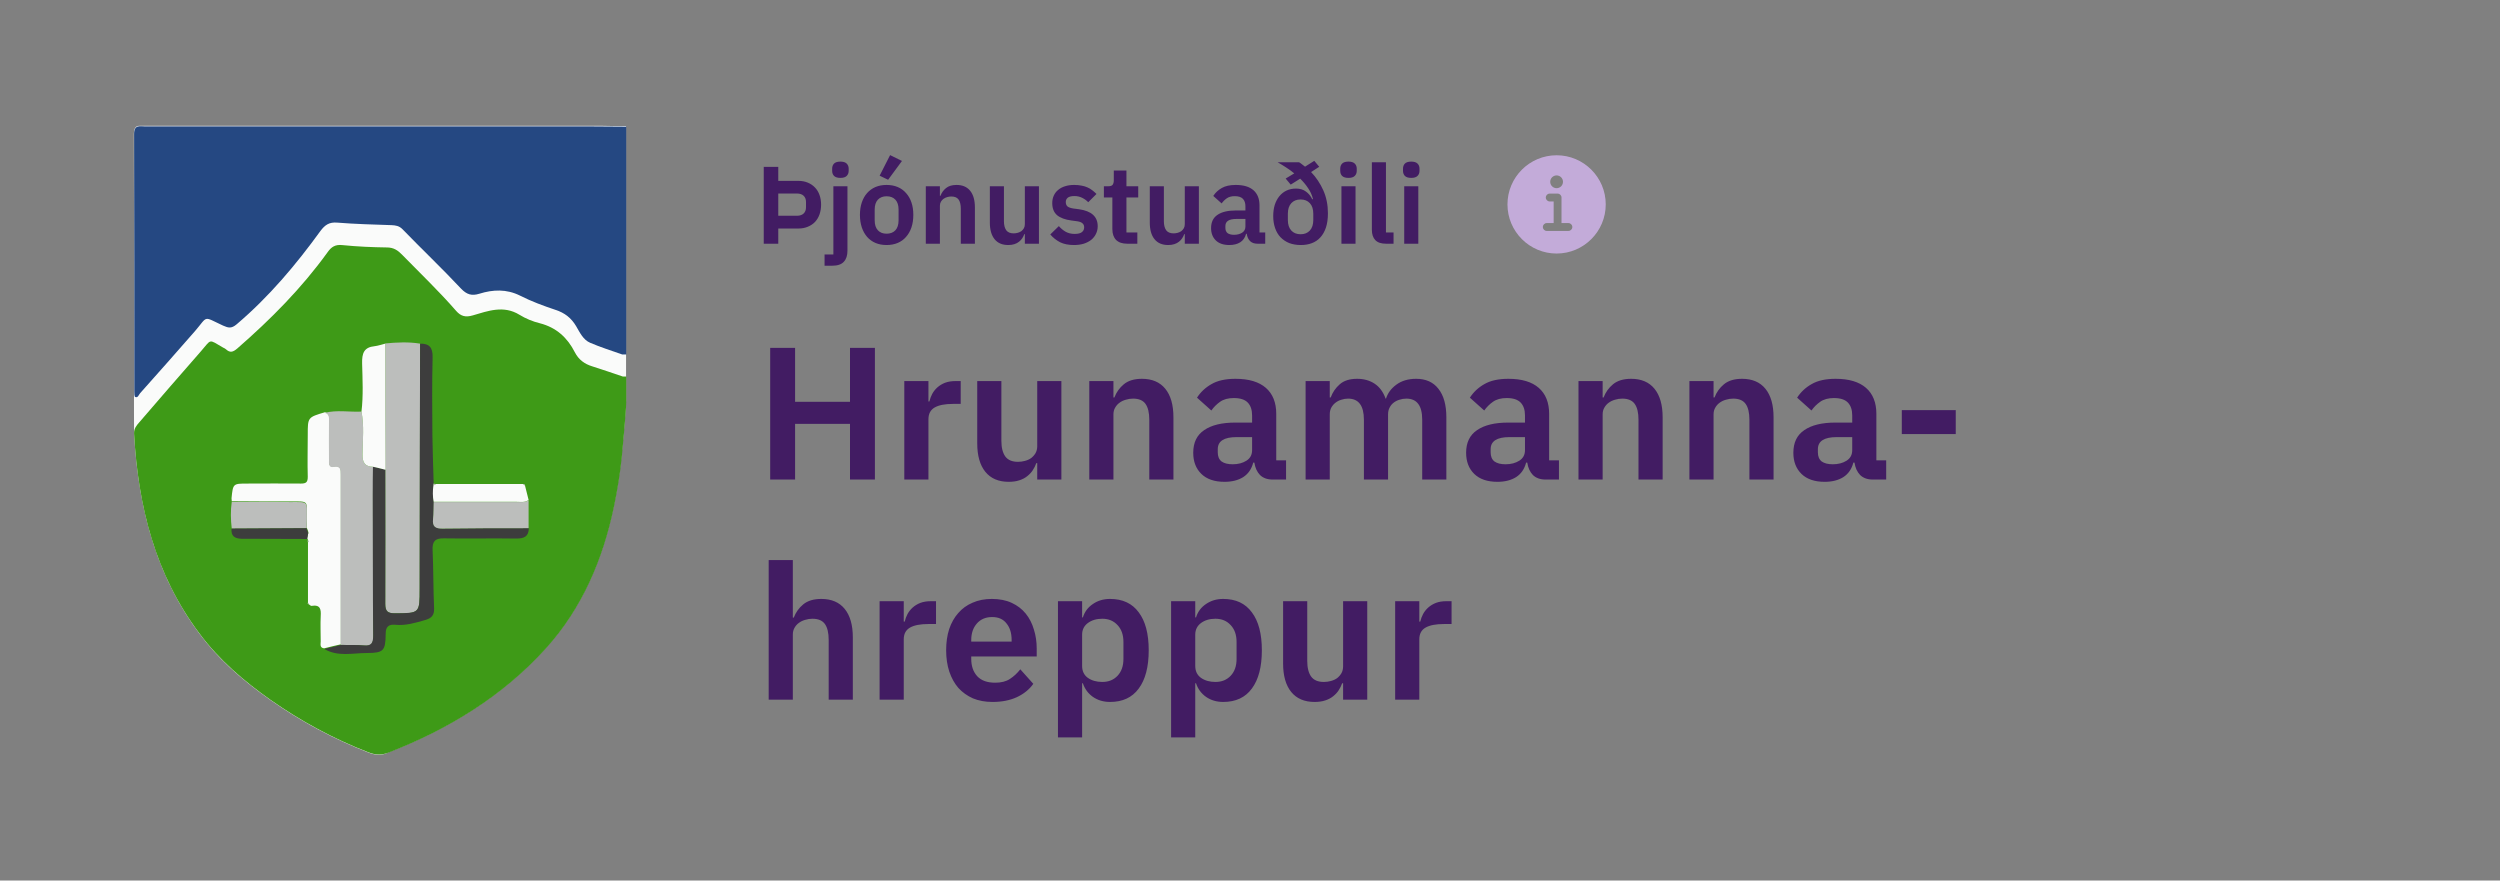 <svg width="318" height="112" viewBox="0 0 318 112" fill="none" xmlns="http://www.w3.org/2000/svg">
<rect x="0" y="0" width="318" height="112" fill="#808080" stroke="none"/>
<path d="M48.196 96C47.763 96 47.331 95.919 46.818 95.703C42.497 94.028 38.31 91.787 34.421 89.059C30.478 86.277 27.588 83.603 25.373 80.605C20.349 73.907 17.622 65.561 17.054 55.163C17.054 54.947 17.027 50.193 17.054 49.788C17.054 46.763 17.054 43.765 17.054 40.767V40.578C17.054 32.853 17.054 24.859 17.027 17.026C17.027 16.432 17.189 16.27 17.243 16.216C17.324 16.108 17.433 16 17.811 16C17.919 16 18 16 18.108 16H18.324C18.324 16 37.392 16 46.845 16C56.325 16 65.805 16 75.285 16C76.123 16 76.987 16 77.824 16.027H79.147H79.634V51.003C79.634 51.679 79.445 54.136 79.04 58.107C78.823 60.132 78.499 62.212 78.04 64.427C76.474 71.854 73.638 77.742 69.37 82.469C64.239 88.113 57.73 92.435 49.438 95.676C49.033 95.919 48.601 96 48.196 96Z" fill="#FAFBFA"/>
<path d="M55.46 61.591C55.352 61.564 55.271 61.537 55.163 61.537C55.109 59.511 55.028 57.459 55.001 55.433C54.974 52.111 54.947 48.789 55.028 45.467C55.055 44.251 54.623 43.711 53.435 43.738C51.976 43.495 50.491 43.576 49.005 43.711C48.546 43.819 48.114 44.008 47.655 44.035C46.277 44.17 46.007 44.953 46.061 46.223C46.115 48.248 46.223 50.301 45.98 52.354C44.414 52.435 42.847 52.111 41.308 52.516C39.12 53.164 39.12 53.164 39.12 55.352C39.12 57.134 39.093 58.944 39.12 60.727C39.147 61.402 38.958 61.618 38.256 61.591C35.987 61.564 33.718 61.591 31.45 61.591C29.613 61.591 29.613 61.591 29.424 63.455C29.424 63.59 29.424 63.697 29.451 63.833C29.316 64.967 29.316 66.101 29.451 67.209C29.343 68.154 29.775 68.505 30.72 68.478C33.502 68.451 36.284 68.478 39.066 68.505C39.12 68.559 39.174 68.64 39.174 68.721C39.147 68.748 39.12 68.775 39.12 68.802C39.12 68.856 39.147 68.937 39.174 68.991C39.174 71.557 39.174 74.123 39.174 76.689C39.147 76.716 39.093 76.77 39.12 76.77C39.147 76.824 39.201 76.878 39.228 76.932C39.363 77.013 39.525 77.202 39.633 77.175C40.768 76.986 40.822 77.634 40.795 78.498C40.741 79.552 40.768 80.632 40.795 81.685C40.795 82.037 40.633 82.496 41.227 82.577C42.928 83.603 44.819 83.09 46.629 83.09C48.789 83.09 49.005 82.793 49.032 80.659C49.032 79.768 49.383 79.417 50.248 79.498C51.544 79.633 52.786 79.255 54.029 78.903C54.866 78.66 55.244 78.309 55.19 77.418C55.109 74.96 55.109 72.475 55.001 70.018C54.947 68.91 55.298 68.505 56.433 68.505C59.512 68.559 62.591 68.505 65.67 68.532C66.669 68.559 67.236 68.289 67.236 67.209C67.236 66.02 67.236 64.805 67.236 63.617C67.074 63.022 66.939 62.401 66.777 61.807C66.777 61.645 66.696 61.591 66.534 61.618C62.861 61.591 59.16 61.591 55.46 61.591Z" fill="#3E9A17"/>
<path d="M79.661 47.897C79.661 47.897 79.661 49.734 79.661 51.03C79.661 52.327 79.121 57.729 79.094 58.134C78.877 60.267 78.526 62.374 78.094 64.454C76.69 71.179 74.043 77.391 69.424 82.496C63.942 88.546 57.108 92.732 49.492 95.703C48.547 96.081 47.763 96.054 46.818 95.676C42.416 93.974 38.283 91.733 34.421 89.032C31.018 86.628 27.858 83.927 25.373 80.578C19.728 73.07 17.567 64.373 17.054 55.163C17.027 54.514 17.351 54.136 17.73 53.704C20.322 50.706 22.915 47.681 25.535 44.71C26.939 43.117 26.453 43.09 28.398 44.224C28.506 44.278 28.641 44.332 28.722 44.413C29.262 44.899 29.613 44.818 30.208 44.305C34.448 40.605 38.364 36.662 41.659 32.097C42.145 31.395 42.659 31.071 43.577 31.179C45.441 31.368 47.331 31.449 49.222 31.476C50.086 31.476 50.626 31.854 51.193 32.448C53.489 34.798 55.866 37.067 58.027 39.552C58.621 40.227 59.215 40.389 60.133 40.119C62.078 39.552 64.05 38.795 66.075 40.038C66.859 40.524 67.777 40.902 68.668 41.118C70.775 41.658 72.179 42.955 73.124 44.818C73.611 45.764 74.367 46.304 75.339 46.601C76.636 47.006 77.932 47.465 79.228 47.897C79.391 47.897 79.526 47.897 79.661 47.897Z" fill="#3E9A17"/>
<path d="M49.006 43.684C50.491 43.549 51.95 43.468 53.435 43.711C53.408 54.109 53.408 64.481 53.381 74.879C53.381 78.039 53.381 78.012 50.248 78.012C49.303 78.012 49.006 77.769 49.006 76.797C49.033 71.125 49.006 65.426 49.006 59.727C49.006 54.407 49.006 49.032 49.006 43.684Z" fill="#BCBEBC"/>
<path d="M39.174 76.662C39.174 74.096 39.174 71.53 39.174 68.964C39.201 68.937 39.228 68.91 39.228 68.883C39.228 68.829 39.201 68.748 39.174 68.694C39.174 68.613 39.12 68.532 39.066 68.478C39.093 68.289 39.12 68.1 39.174 67.911C39.201 67.884 39.255 67.857 39.255 67.83C39.255 67.749 39.201 67.695 39.201 67.614C39.147 67.452 39.093 67.263 39.012 67.101C39.039 66.723 39.066 66.344 39.039 65.939C39.012 63.617 39.336 63.779 36.933 63.779C34.448 63.779 31.963 63.779 29.478 63.752C29.478 63.617 29.451 63.508 29.451 63.373C29.64 61.51 29.64 61.51 31.477 61.51C33.746 61.51 36.014 61.483 38.283 61.51C38.958 61.51 39.147 61.321 39.147 60.646C39.093 58.863 39.147 57.053 39.147 55.271C39.147 53.083 39.147 53.083 41.335 52.435C41.983 52.597 41.875 53.11 41.875 53.569C41.875 55.19 41.875 56.81 41.875 58.431C41.875 58.836 41.794 59.43 42.442 59.322C43.415 59.16 43.361 59.7 43.361 60.349C43.361 67.56 43.361 74.771 43.361 81.956C42.658 82.118 41.929 82.28 41.227 82.469C40.633 82.388 40.795 81.928 40.795 81.577C40.795 80.524 40.741 79.444 40.795 78.39C40.849 77.526 40.768 76.878 39.633 77.067C39.525 77.094 39.363 76.905 39.228 76.824C39.255 76.824 39.228 76.743 39.174 76.662Z" fill="#FAFBFA"/>
<path d="M43.332 82.037C43.332 74.825 43.332 67.614 43.332 60.429C43.332 59.781 43.359 59.241 42.414 59.403C41.766 59.511 41.847 58.89 41.847 58.512C41.82 56.891 41.847 55.271 41.847 53.65C41.847 53.191 41.928 52.678 41.307 52.516C42.846 52.111 44.44 52.435 45.979 52.354C46.33 54.163 46.141 55.973 46.114 57.783C46.087 58.836 46.411 59.349 47.465 59.376C47.465 60.565 47.438 61.753 47.438 62.968C47.438 68.937 47.438 74.906 47.492 80.875C47.492 81.793 47.303 82.225 46.303 82.118C45.304 82.01 44.332 82.064 43.332 82.037Z" fill="#BCBEBC"/>
<path d="M43.334 82.037C44.306 82.064 45.305 82.01 46.278 82.091C47.277 82.198 47.466 81.739 47.466 80.848C47.412 74.879 47.439 68.91 47.412 62.941C47.412 61.753 47.412 60.565 47.439 59.349C47.952 59.484 48.492 59.619 49.005 59.727C49.005 65.426 49.032 71.098 49.005 76.797C49.005 77.769 49.303 78.012 50.248 78.012C53.381 77.985 53.381 78.039 53.381 74.879C53.381 64.481 53.408 54.109 53.435 43.711C54.623 43.684 55.055 44.224 55.028 45.44C54.947 48.762 54.974 52.084 55.001 55.406C55.028 57.431 55.109 59.484 55.163 61.51C55.109 61.591 55.109 61.672 55.163 61.753C55.055 62.455 55.055 63.157 55.19 63.86C55.163 64.589 55.19 65.318 55.109 66.02C55.001 66.993 55.407 67.236 56.352 67.236C59.998 67.182 63.644 67.182 67.263 67.182C67.263 68.235 66.669 68.505 65.697 68.505C62.618 68.451 59.539 68.532 56.46 68.478C55.325 68.451 54.974 68.883 55.028 69.991C55.136 72.448 55.109 74.933 55.217 77.391C55.245 78.282 54.893 78.633 54.056 78.876C52.814 79.228 51.598 79.606 50.275 79.471C49.411 79.39 49.059 79.741 49.059 80.632C49.032 82.766 48.816 83.063 46.656 83.063C44.846 83.063 42.983 83.576 41.254 82.55C41.929 82.388 42.631 82.199 43.334 82.037Z" fill="#3D3D3D"/>
<path d="M49.032 59.754C48.519 59.619 47.979 59.484 47.466 59.376C46.413 59.349 46.089 58.836 46.115 57.783C46.142 55.973 46.332 54.136 45.98 52.354C46.224 50.328 46.115 48.276 46.062 46.223C46.035 44.953 46.278 44.17 47.655 44.035C48.114 43.981 48.546 43.819 49.005 43.711C49.005 49.032 49.005 54.407 49.032 59.754Z" fill="#FAFBFA"/>
<path d="M67.237 67.182C63.591 67.182 59.945 67.182 56.326 67.236C55.38 67.263 54.975 66.993 55.083 66.02C55.164 65.291 55.138 64.562 55.164 63.86C58.703 63.86 62.241 63.86 65.752 63.86C66.265 63.86 66.778 63.941 67.237 63.617C67.237 64.805 67.237 65.993 67.237 67.182Z" fill="#BCBEBC"/>
<path d="M29.479 63.833C31.964 63.833 34.448 63.833 36.933 63.86C39.337 63.86 39.013 63.698 39.04 66.02C39.04 66.398 39.013 66.777 39.013 67.182C35.826 67.209 32.666 67.209 29.479 67.236C29.344 66.101 29.317 64.967 29.479 63.833Z" fill="#BCBEBC"/>
<path d="M67.237 63.59C66.777 63.941 66.264 63.833 65.751 63.833C62.213 63.833 58.675 63.833 55.163 63.833C55.029 63.13 55.029 62.428 55.136 61.726C55.245 61.672 55.326 61.618 55.434 61.564C59.134 61.564 62.834 61.564 66.534 61.564C66.615 61.618 66.696 61.699 66.777 61.753C66.939 62.374 67.101 62.995 67.237 63.59Z" fill="#FAFBFA"/>
<path d="M29.451 67.236C32.638 67.209 35.798 67.209 38.985 67.182C39.039 67.344 39.093 67.533 39.174 67.695C39.174 67.803 39.174 67.884 39.174 67.992C39.147 68.181 39.12 68.37 39.066 68.559C36.284 68.559 33.502 68.532 30.72 68.532C29.802 68.505 29.37 68.154 29.451 67.236Z" fill="#3D3D3D"/>
<path d="M55.461 61.591C55.353 61.645 55.272 61.699 55.164 61.753C55.109 61.672 55.109 61.591 55.164 61.51C55.245 61.537 55.353 61.564 55.461 61.591Z" fill="#BCBEBC"/>
<path d="M66.804 61.78C66.723 61.726 66.642 61.645 66.561 61.591C66.696 61.537 66.777 61.618 66.804 61.78Z" fill="#BCBEBC"/>
<path d="M39.175 68.721C39.202 68.775 39.229 68.856 39.229 68.91C39.229 68.937 39.202 68.964 39.175 68.991C39.148 68.937 39.121 68.856 39.121 68.802C39.094 68.775 39.148 68.748 39.175 68.721Z" fill="#BCBEBC"/>
<path d="M39.175 76.662C39.229 76.743 39.256 76.824 39.229 76.905C39.202 76.851 39.148 76.797 39.121 76.743C39.094 76.743 39.148 76.689 39.175 76.662Z" fill="#BCBEBC"/>
<path d="M79.661 16.054V45.089H79.148C77.77 44.602 76.393 44.17 75.07 43.603C74.178 43.225 73.746 42.28 73.287 41.496C72.666 40.443 71.829 39.795 70.667 39.417C69.128 38.904 67.588 38.336 66.157 37.607C64.428 36.743 62.7 36.824 60.971 37.364C59.999 37.661 59.377 37.472 58.648 36.716C56.217 34.123 53.652 31.692 51.194 29.153C50.762 28.721 50.33 28.667 49.816 28.64C47.494 28.559 45.198 28.505 42.875 28.316C41.876 28.235 41.336 28.613 40.768 29.369C37.635 33.691 34.205 37.769 30.1 41.253C29.425 41.821 29.047 41.712 28.371 41.415C25.752 40.2 26.508 40.146 24.779 42.145C22.456 44.791 20.161 47.411 17.811 50.031C17.649 50.22 17.541 50.652 17.19 50.49C17.082 50.436 17.082 50.031 17.082 49.788C17.082 38.877 17.082 27.965 17.055 17.053C17.055 15.811 17.811 16.081 18.486 16.081C37.446 16.081 56.407 16.081 75.367 16.081C76.663 16.081 77.933 16.108 79.229 16.108H79.661V16.054Z" fill="#254882"/>
<path d="M39.174 67.965C39.174 67.857 39.174 67.776 39.174 67.668C39.201 67.749 39.228 67.803 39.228 67.884C39.228 67.911 39.201 67.938 39.174 67.965Z" fill="#BCBEBC"/>
<path d="M97.148 31V21.228H98.996V23.006H101.544C101.992 23.006 102.393 23.081 102.748 23.23C103.112 23.379 103.42 23.589 103.672 23.86C103.924 24.121 104.115 24.439 104.246 24.812C104.377 25.176 104.442 25.582 104.442 26.03C104.442 26.478 104.377 26.889 104.246 27.262C104.115 27.635 103.924 27.957 103.672 28.228C103.42 28.489 103.112 28.695 102.748 28.844C102.393 28.993 101.992 29.068 101.544 29.068H98.996V31H97.148ZM98.996 27.444H101.376C101.731 27.444 102.011 27.351 102.216 27.164C102.421 26.977 102.524 26.707 102.524 26.352V25.708C102.524 25.353 102.421 25.083 102.216 24.896C102.011 24.709 101.731 24.616 101.376 24.616H98.996V27.444ZM106.005 23.692H107.797V31.882C107.797 32.498 107.643 32.969 107.335 33.296C107.027 33.632 106.537 33.8 105.865 33.8H104.885V32.372H106.005V23.692ZM106.901 22.628C106.527 22.628 106.257 22.544 106.089 22.376C105.93 22.208 105.851 21.993 105.851 21.732V21.452C105.851 21.191 105.93 20.976 106.089 20.808C106.257 20.64 106.527 20.556 106.901 20.556C107.265 20.556 107.531 20.64 107.699 20.808C107.867 20.976 107.951 21.191 107.951 21.452V21.732C107.951 21.993 107.867 22.208 107.699 22.376C107.531 22.544 107.265 22.628 106.901 22.628ZM112.772 31.168C112.249 31.168 111.778 31.079 111.358 30.902C110.947 30.725 110.593 30.468 110.294 30.132C110.005 29.796 109.781 29.395 109.622 28.928C109.463 28.452 109.384 27.92 109.384 27.332C109.384 26.744 109.463 26.217 109.622 25.75C109.781 25.283 110.005 24.887 110.294 24.56C110.593 24.224 110.947 23.967 111.358 23.79C111.778 23.613 112.249 23.524 112.772 23.524C113.295 23.524 113.766 23.613 114.186 23.79C114.606 23.967 114.961 24.224 115.25 24.56C115.549 24.887 115.777 25.283 115.936 25.75C116.095 26.217 116.174 26.744 116.174 27.332C116.174 27.92 116.095 28.452 115.936 28.928C115.777 29.395 115.549 29.796 115.25 30.132C114.961 30.468 114.606 30.725 114.186 30.902C113.766 31.079 113.295 31.168 112.772 31.168ZM112.772 29.726C113.248 29.726 113.621 29.581 113.892 29.292C114.163 29.003 114.298 28.578 114.298 28.018V26.66C114.298 26.109 114.163 25.689 113.892 25.4C113.621 25.111 113.248 24.966 112.772 24.966C112.305 24.966 111.937 25.111 111.666 25.4C111.395 25.689 111.26 26.109 111.26 26.66V28.018C111.26 28.578 111.395 29.003 111.666 29.292C111.937 29.581 112.305 29.726 112.772 29.726ZM112.968 22.866L111.89 22.348L113.22 19.73L114.732 20.472L112.968 22.866ZM117.763 31V23.692H119.555V24.91H119.625C119.774 24.518 120.007 24.191 120.325 23.93C120.651 23.659 121.099 23.524 121.669 23.524C122.425 23.524 123.003 23.771 123.405 24.266C123.806 24.761 124.007 25.465 124.007 26.38V31H122.215V26.562C122.215 26.039 122.121 25.647 121.935 25.386C121.748 25.125 121.44 24.994 121.011 24.994C120.824 24.994 120.642 25.022 120.465 25.078C120.297 25.125 120.143 25.199 120.003 25.302C119.872 25.395 119.765 25.517 119.681 25.666C119.597 25.806 119.555 25.974 119.555 26.17V31H117.763ZM130.361 29.782H130.291C130.226 29.969 130.137 30.146 130.025 30.314C129.922 30.473 129.787 30.617 129.619 30.748C129.46 30.879 129.264 30.981 129.031 31.056C128.807 31.131 128.546 31.168 128.247 31.168C127.491 31.168 126.912 30.921 126.511 30.426C126.11 29.931 125.909 29.227 125.909 28.312V23.692H127.701V28.13C127.701 28.634 127.799 29.021 127.995 29.292C128.191 29.553 128.504 29.684 128.933 29.684C129.11 29.684 129.283 29.661 129.451 29.614C129.628 29.567 129.782 29.497 129.913 29.404C130.044 29.301 130.151 29.18 130.235 29.04C130.319 28.891 130.361 28.718 130.361 28.522V23.692H132.153V31H130.361V29.782ZM136.618 31.168C135.918 31.168 135.33 31.051 134.854 30.818C134.378 30.575 133.958 30.244 133.594 29.824L134.686 28.76C134.956 29.068 135.25 29.311 135.568 29.488C135.894 29.665 136.268 29.754 136.688 29.754C137.117 29.754 137.425 29.679 137.612 29.53C137.808 29.381 137.906 29.175 137.906 28.914C137.906 28.699 137.836 28.531 137.696 28.41C137.565 28.279 137.336 28.191 137.01 28.144L136.282 28.046C135.488 27.943 134.882 27.719 134.462 27.374C134.051 27.019 133.846 26.506 133.846 25.834C133.846 25.479 133.911 25.162 134.042 24.882C134.172 24.593 134.359 24.35 134.602 24.154C134.844 23.949 135.134 23.795 135.47 23.692C135.815 23.58 136.198 23.524 136.618 23.524C136.972 23.524 137.285 23.552 137.556 23.608C137.836 23.655 138.088 23.729 138.312 23.832C138.536 23.925 138.741 24.047 138.928 24.196C139.114 24.336 139.296 24.495 139.474 24.672L138.424 25.722C138.209 25.498 137.952 25.311 137.654 25.162C137.355 25.013 137.028 24.938 136.674 24.938C136.282 24.938 135.997 25.008 135.82 25.148C135.652 25.288 135.568 25.47 135.568 25.694C135.568 25.937 135.638 26.123 135.778 26.254C135.927 26.375 136.174 26.464 136.52 26.52L137.262 26.618C138.839 26.842 139.628 27.561 139.628 28.774C139.628 29.129 139.553 29.455 139.404 29.754C139.264 30.043 139.063 30.295 138.802 30.51C138.54 30.715 138.223 30.879 137.85 31C137.486 31.112 137.075 31.168 136.618 31.168ZM143.382 31C142.766 31 142.295 30.841 141.968 30.524C141.651 30.197 141.492 29.735 141.492 29.138V25.12H140.414V23.692H140.974C141.245 23.692 141.427 23.631 141.52 23.51C141.623 23.379 141.674 23.188 141.674 22.936V21.69H143.284V23.692H144.782V25.12H143.284V29.572H144.67V31H143.382ZM150.705 29.782H150.635C150.569 29.969 150.481 30.146 150.369 30.314C150.266 30.473 150.131 30.617 149.963 30.748C149.804 30.879 149.608 30.981 149.375 31.056C149.151 31.131 148.889 31.168 148.591 31.168C147.835 31.168 147.256 30.921 146.855 30.426C146.453 29.931 146.253 29.227 146.253 28.312V23.692H148.045V28.13C148.045 28.634 148.143 29.021 148.339 29.292C148.535 29.553 148.847 29.684 149.277 29.684C149.454 29.684 149.627 29.661 149.795 29.614C149.972 29.567 150.126 29.497 150.257 29.404C150.387 29.301 150.495 29.18 150.579 29.04C150.663 28.891 150.705 28.718 150.705 28.522V23.692H152.497V31H150.705V29.782ZM159.943 31C159.551 31 159.239 30.888 159.005 30.664C158.781 30.431 158.641 30.123 158.585 29.74H158.501C158.38 30.216 158.133 30.575 157.759 30.818C157.386 31.051 156.924 31.168 156.373 31.168C155.627 31.168 155.053 30.972 154.651 30.58C154.25 30.188 154.049 29.665 154.049 29.012C154.049 28.256 154.32 27.696 154.861 27.332C155.403 26.959 156.173 26.772 157.171 26.772H158.417V26.24C158.417 25.829 158.31 25.512 158.095 25.288C157.881 25.064 157.535 24.952 157.059 24.952C156.639 24.952 156.299 25.045 156.037 25.232C155.785 25.409 155.571 25.624 155.393 25.876L154.329 24.924C154.6 24.504 154.959 24.168 155.407 23.916C155.855 23.655 156.448 23.524 157.185 23.524C158.175 23.524 158.926 23.748 159.439 24.196C159.953 24.644 160.209 25.288 160.209 26.128V29.572H160.937V31H159.943ZM156.975 29.866C157.377 29.866 157.717 29.777 157.997 29.6C158.277 29.423 158.417 29.161 158.417 28.816V27.85H157.269C156.336 27.85 155.869 28.149 155.869 28.746V28.984C155.869 29.283 155.963 29.507 156.149 29.656C156.345 29.796 156.621 29.866 156.975 29.866ZM167.806 21.214L166.77 21.886C167.414 22.558 167.932 23.333 168.324 24.21C168.716 25.087 168.912 26.063 168.912 27.136C168.912 27.827 168.828 28.429 168.66 28.942C168.492 29.446 168.254 29.866 167.946 30.202C167.647 30.529 167.288 30.771 166.868 30.93C166.448 31.089 165.981 31.168 165.468 31.168C164.917 31.168 164.422 31.084 163.984 30.916C163.554 30.739 163.186 30.491 162.878 30.174C162.579 29.857 162.35 29.469 162.192 29.012C162.033 28.555 161.954 28.046 161.954 27.486C161.954 26.963 162.019 26.487 162.15 26.058C162.29 25.629 162.486 25.26 162.738 24.952C162.99 24.644 163.293 24.406 163.648 24.238C164.012 24.07 164.413 23.986 164.852 23.986C165.356 23.986 165.776 24.112 166.112 24.364C166.457 24.607 166.728 24.938 166.924 25.358L167.008 25.316C166.896 24.84 166.695 24.387 166.406 23.958C166.126 23.529 165.785 23.118 165.384 22.726L164.18 23.482L163.536 22.712L164.628 22.054C164.301 21.783 163.956 21.531 163.592 21.298C163.237 21.065 162.878 20.845 162.514 20.64H165.244C165.374 20.715 165.5 20.803 165.622 20.906C165.743 20.999 165.869 21.097 166 21.2L167.176 20.458L167.806 21.214ZM165.44 29.796C165.934 29.796 166.326 29.637 166.616 29.32C166.905 29.003 167.05 28.559 167.05 27.99V27.178C167.05 26.609 166.905 26.165 166.616 25.848C166.326 25.531 165.934 25.372 165.44 25.372C164.936 25.372 164.539 25.531 164.25 25.848C163.96 26.165 163.816 26.609 163.816 27.178V27.99C163.816 28.559 163.96 29.003 164.25 29.32C164.539 29.637 164.936 29.796 165.44 29.796ZM171.528 22.628C171.154 22.628 170.884 22.544 170.716 22.376C170.557 22.208 170.478 21.993 170.478 21.732V21.452C170.478 21.191 170.557 20.976 170.716 20.808C170.884 20.64 171.154 20.556 171.528 20.556C171.892 20.556 172.158 20.64 172.326 20.808C172.494 20.976 172.578 21.191 172.578 21.452V21.732C172.578 21.993 172.494 22.208 172.326 22.376C172.158 22.544 171.892 22.628 171.528 22.628ZM170.632 23.692H172.424V31H170.632V23.692ZM176.293 31C175.677 31 175.224 30.846 174.935 30.538C174.646 30.23 174.501 29.796 174.501 29.236V20.64H176.293V29.572H177.259V31H176.293ZM179.512 22.628C179.139 22.628 178.868 22.544 178.7 22.376C178.541 22.208 178.462 21.993 178.462 21.732V21.452C178.462 21.191 178.541 20.976 178.7 20.808C178.868 20.64 179.139 20.556 179.512 20.556C179.876 20.556 180.142 20.64 180.31 20.808C180.478 20.976 180.562 21.191 180.562 21.452V21.732C180.562 21.993 180.478 22.208 180.31 22.376C180.142 22.544 179.876 22.628 179.512 22.628ZM178.616 23.692H180.408V31H178.616V23.692Z" fill="#421C63"/>
<path d="M198 19.75C194.554 19.75 191.75 22.554 191.75 26C191.75 29.446 194.554 32.25 198 32.25C201.446 32.25 204.25 29.446 204.25 26C204.25 22.554 201.446 19.75 198 19.75ZM198 22.312C198.449 22.312 198.812 22.676 198.812 23.125C198.812 23.574 198.449 23.938 198 23.938C197.551 23.938 197.188 23.574 197.188 23.125C197.188 22.676 197.551 22.312 198 22.312ZM199.5 29.375H196.75C196.474 29.375 196.25 29.151 196.25 28.875C196.25 28.599 196.474 28.375 196.75 28.375H197.625V25.625H197.125C196.849 25.625 196.625 25.401 196.625 25.125C196.625 24.849 196.849 24.625 197.125 24.625H198.125C198.401 24.625 198.625 24.849 198.625 25.125V28.375H199.5C199.776 28.375 200 28.599 200 28.875C200 29.151 199.776 29.375 199.5 29.375Z" fill="#C3ABD9"/>
<path d="M108.12 53.92H101.136V61H97.968V44.248H101.136V51.112H108.12V44.248H111.288V61H108.12V53.92ZM115.026 61V48.472H118.098V51.064H118.218C118.298 50.728 118.418 50.408 118.578 50.104C118.754 49.784 118.978 49.504 119.25 49.264C119.522 49.024 119.842 48.832 120.21 48.688C120.594 48.544 121.034 48.472 121.53 48.472H122.202V51.376H121.242C120.202 51.376 119.418 51.528 118.89 51.832C118.362 52.136 118.098 52.632 118.098 53.32V61H115.026ZM131.936 58.912H131.816C131.704 59.232 131.552 59.536 131.36 59.824C131.184 60.096 130.952 60.344 130.664 60.568C130.392 60.792 130.056 60.968 129.656 61.096C129.272 61.224 128.824 61.288 128.312 61.288C127.016 61.288 126.024 60.864 125.336 60.016C124.648 59.168 124.304 57.96 124.304 56.392V48.472H127.376V56.08C127.376 56.944 127.544 57.608 127.88 58.072C128.216 58.52 128.752 58.744 129.488 58.744C129.792 58.744 130.088 58.704 130.376 58.624C130.68 58.544 130.944 58.424 131.168 58.264C131.392 58.088 131.576 57.88 131.72 57.64C131.864 57.384 131.936 57.088 131.936 56.752V48.472H135.008V61H131.936V58.912ZM138.557 61V48.472H141.629V50.56H141.749C142.005 49.888 142.405 49.328 142.949 48.88C143.509 48.416 144.277 48.184 145.253 48.184C146.549 48.184 147.541 48.608 148.229 49.456C148.917 50.304 149.261 51.512 149.261 53.08V61H146.189V53.392C146.189 52.496 146.029 51.824 145.709 51.376C145.389 50.928 144.861 50.704 144.125 50.704C143.805 50.704 143.493 50.752 143.189 50.848C142.901 50.928 142.637 51.056 142.397 51.232C142.173 51.392 141.989 51.6 141.845 51.856C141.701 52.096 141.629 52.384 141.629 52.72V61H138.557ZM161.883 61C161.211 61 160.675 60.808 160.275 60.424C159.891 60.024 159.651 59.496 159.555 58.84H159.411C159.203 59.656 158.779 60.272 158.139 60.688C157.499 61.088 156.707 61.288 155.763 61.288C154.483 61.288 153.499 60.952 152.811 60.28C152.123 59.608 151.779 58.712 151.779 57.592C151.779 56.296 152.243 55.336 153.171 54.712C154.099 54.072 155.419 53.752 157.131 53.752H159.267V52.84C159.267 52.136 159.083 51.592 158.715 51.208C158.347 50.824 157.755 50.632 156.939 50.632C156.219 50.632 155.635 50.792 155.187 51.112C154.755 51.416 154.387 51.784 154.083 52.216L152.259 50.584C152.723 49.864 153.339 49.288 154.107 48.856C154.875 48.408 155.891 48.184 157.155 48.184C158.851 48.184 160.139 48.568 161.019 49.336C161.899 50.104 162.339 51.208 162.339 52.648V58.552H163.587V61H161.883ZM156.795 59.056C157.483 59.056 158.067 58.904 158.547 58.6C159.027 58.296 159.267 57.848 159.267 57.256V55.6H157.299C155.699 55.6 154.899 56.112 154.899 57.136V57.544C154.899 58.056 155.059 58.44 155.379 58.696C155.715 58.936 156.187 59.056 156.795 59.056ZM166.073 61V48.472H169.145V50.56H169.265C169.505 49.904 169.889 49.344 170.417 48.88C170.945 48.416 171.681 48.184 172.625 48.184C173.489 48.184 174.233 48.392 174.857 48.808C175.481 49.224 175.945 49.856 176.249 50.704H176.297C176.521 50 176.961 49.408 177.617 48.928C178.289 48.432 179.129 48.184 180.137 48.184C181.369 48.184 182.313 48.608 182.969 49.456C183.641 50.304 183.977 51.512 183.977 53.08V61H180.905V53.392C180.905 51.6 180.233 50.704 178.889 50.704C178.585 50.704 178.289 50.752 178.001 50.848C177.729 50.928 177.481 51.056 177.257 51.232C177.049 51.392 176.881 51.6 176.753 51.856C176.625 52.096 176.561 52.384 176.561 52.72V61H173.489V53.392C173.489 51.6 172.817 50.704 171.473 50.704C171.185 50.704 170.897 50.752 170.609 50.848C170.337 50.928 170.089 51.056 169.865 51.232C169.657 51.392 169.481 51.6 169.337 51.856C169.209 52.096 169.145 52.384 169.145 52.72V61H166.073ZM196.594 61C195.922 61 195.386 60.808 194.986 60.424C194.602 60.024 194.362 59.496 194.266 58.84H194.122C193.914 59.656 193.49 60.272 192.85 60.688C192.21 61.088 191.418 61.288 190.474 61.288C189.194 61.288 188.21 60.952 187.522 60.28C186.834 59.608 186.49 58.712 186.49 57.592C186.49 56.296 186.954 55.336 187.882 54.712C188.81 54.072 190.13 53.752 191.842 53.752H193.978V52.84C193.978 52.136 193.794 51.592 193.426 51.208C193.058 50.824 192.466 50.632 191.65 50.632C190.93 50.632 190.346 50.792 189.898 51.112C189.466 51.416 189.098 51.784 188.794 52.216L186.97 50.584C187.434 49.864 188.05 49.288 188.818 48.856C189.586 48.408 190.602 48.184 191.866 48.184C193.562 48.184 194.85 48.568 195.73 49.336C196.61 50.104 197.05 51.208 197.05 52.648V58.552H198.298V61H196.594ZM191.506 59.056C192.194 59.056 192.778 58.904 193.258 58.6C193.738 58.296 193.978 57.848 193.978 57.256V55.6H192.01C190.41 55.6 189.61 56.112 189.61 57.136V57.544C189.61 58.056 189.77 58.44 190.09 58.696C190.426 58.936 190.898 59.056 191.506 59.056ZM200.784 61V48.472H203.856V50.56H203.976C204.232 49.888 204.632 49.328 205.176 48.88C205.736 48.416 206.504 48.184 207.48 48.184C208.776 48.184 209.768 48.608 210.456 49.456C211.144 50.304 211.488 51.512 211.488 53.08V61H208.416V53.392C208.416 52.496 208.256 51.824 207.936 51.376C207.616 50.928 207.088 50.704 206.352 50.704C206.032 50.704 205.72 50.752 205.416 50.848C205.128 50.928 204.864 51.056 204.624 51.232C204.4 51.392 204.216 51.6 204.072 51.856C203.928 52.096 203.856 52.384 203.856 52.72V61H200.784ZM214.893 61V48.472H217.965V50.56H218.085C218.341 49.888 218.741 49.328 219.285 48.88C219.845 48.416 220.613 48.184 221.589 48.184C222.885 48.184 223.877 48.608 224.565 49.456C225.253 50.304 225.597 51.512 225.597 53.08V61H222.525V53.392C222.525 52.496 222.365 51.824 222.045 51.376C221.725 50.928 221.197 50.704 220.461 50.704C220.141 50.704 219.829 50.752 219.525 50.848C219.237 50.928 218.973 51.056 218.733 51.232C218.509 51.392 218.325 51.6 218.181 51.856C218.037 52.096 217.965 52.384 217.965 52.72V61H214.893ZM238.219 61C237.547 61 237.011 60.808 236.611 60.424C236.227 60.024 235.987 59.496 235.891 58.84H235.747C235.539 59.656 235.115 60.272 234.475 60.688C233.835 61.088 233.043 61.288 232.099 61.288C230.819 61.288 229.835 60.952 229.147 60.28C228.459 59.608 228.115 58.712 228.115 57.592C228.115 56.296 228.579 55.336 229.507 54.712C230.435 54.072 231.755 53.752 233.467 53.752H235.603V52.84C235.603 52.136 235.419 51.592 235.051 51.208C234.683 50.824 234.091 50.632 233.275 50.632C232.555 50.632 231.971 50.792 231.523 51.112C231.091 51.416 230.723 51.784 230.419 52.216L228.595 50.584C229.059 49.864 229.675 49.288 230.443 48.856C231.211 48.408 232.227 48.184 233.491 48.184C235.187 48.184 236.475 48.568 237.355 49.336C238.235 50.104 238.675 51.208 238.675 52.648V58.552H239.923V61H238.219ZM233.131 59.056C233.819 59.056 234.403 58.904 234.883 58.6C235.363 58.296 235.603 57.848 235.603 57.256V55.6H233.635C232.035 55.6 231.235 56.112 231.235 57.136V57.544C231.235 58.056 231.395 58.44 231.715 58.696C232.051 58.936 232.523 59.056 233.131 59.056ZM241.908 55.216V52.168H248.772V55.216H241.908ZM97.776 71.24H100.848V78.56H100.968C101.224 77.888 101.624 77.328 102.168 76.88C102.728 76.416 103.496 76.184 104.472 76.184C105.768 76.184 106.76 76.608 107.448 77.456C108.136 78.304 108.48 79.512 108.48 81.08V89H105.408V81.392C105.408 80.496 105.248 79.824 104.928 79.376C104.608 78.928 104.08 78.704 103.344 78.704C103.024 78.704 102.712 78.752 102.408 78.848C102.12 78.928 101.856 79.056 101.616 79.232C101.392 79.392 101.208 79.6 101.064 79.856C100.92 80.096 100.848 80.384 100.848 80.72V89H97.776V71.24ZM111.885 89V76.472H114.957V79.064H115.077C115.157 78.728 115.277 78.408 115.437 78.104C115.613 77.784 115.837 77.504 116.109 77.264C116.381 77.024 116.701 76.832 117.069 76.688C117.453 76.544 117.893 76.472 118.389 76.472H119.061V79.376H118.101C117.061 79.376 116.277 79.528 115.749 79.832C115.221 80.136 114.957 80.632 114.957 81.32V89H111.885ZM126.254 89.288C125.326 89.288 124.494 89.136 123.758 88.832C123.038 88.512 122.422 88.072 121.91 87.512C121.414 86.936 121.03 86.248 120.758 85.448C120.486 84.632 120.35 83.72 120.35 82.712C120.35 81.72 120.478 80.824 120.734 80.024C121.006 79.224 121.39 78.544 121.886 77.984C122.382 77.408 122.99 76.968 123.71 76.664C124.43 76.344 125.246 76.184 126.158 76.184C127.134 76.184 127.982 76.352 128.702 76.688C129.422 77.024 130.014 77.48 130.478 78.056C130.942 78.632 131.286 79.304 131.51 80.072C131.75 80.824 131.87 81.632 131.87 82.496V83.504H123.542V83.816C123.542 84.728 123.798 85.464 124.31 86.024C124.822 86.568 125.582 86.84 126.59 86.84C127.358 86.84 127.982 86.68 128.462 86.36C128.958 86.04 129.398 85.632 129.782 85.136L131.438 86.984C130.926 87.704 130.222 88.272 129.326 88.688C128.446 89.088 127.422 89.288 126.254 89.288ZM126.206 78.488C125.39 78.488 124.742 78.76 124.262 79.304C123.782 79.848 123.542 80.552 123.542 81.416V81.608H128.678V81.392C128.678 80.528 128.462 79.832 128.03 79.304C127.614 78.76 127.006 78.488 126.206 78.488ZM134.573 76.472H137.645V78.536H137.741C137.965 77.816 138.389 77.248 139.013 76.832C139.637 76.4 140.365 76.184 141.197 76.184C142.797 76.184 144.013 76.752 144.845 77.888C145.693 79.008 146.117 80.616 146.117 82.712C146.117 84.824 145.693 86.448 144.845 87.584C144.013 88.72 142.797 89.288 141.197 89.288C140.365 89.288 139.637 89.072 139.013 88.64C138.405 88.208 137.981 87.632 137.741 86.912H137.645V93.8H134.573V76.472ZM140.213 86.744C141.013 86.744 141.661 86.48 142.157 85.952C142.653 85.424 142.901 84.712 142.901 83.816V81.656C142.901 80.76 142.653 80.048 142.157 79.52C141.661 78.976 141.013 78.704 140.213 78.704C139.477 78.704 138.861 78.888 138.365 79.256C137.885 79.624 137.645 80.112 137.645 80.72V84.704C137.645 85.36 137.885 85.864 138.365 86.216C138.861 86.568 139.477 86.744 140.213 86.744ZM148.964 76.472H152.036V78.536H152.132C152.356 77.816 152.78 77.248 153.404 76.832C154.028 76.4 154.756 76.184 155.588 76.184C157.188 76.184 158.404 76.752 159.236 77.888C160.084 79.008 160.508 80.616 160.508 82.712C160.508 84.824 160.084 86.448 159.236 87.584C158.404 88.72 157.188 89.288 155.588 89.288C154.756 89.288 154.028 89.072 153.404 88.64C152.796 88.208 152.372 87.632 152.132 86.912H152.036V93.8H148.964V76.472ZM154.604 86.744C155.404 86.744 156.052 86.48 156.548 85.952C157.044 85.424 157.292 84.712 157.292 83.816V81.656C157.292 80.76 157.044 80.048 156.548 79.52C156.052 78.976 155.404 78.704 154.604 78.704C153.868 78.704 153.252 78.888 152.756 79.256C152.276 79.624 152.036 80.112 152.036 80.72V84.704C152.036 85.36 152.276 85.864 152.756 86.216C153.252 86.568 153.868 86.744 154.604 86.744ZM170.842 86.912H170.722C170.61 87.232 170.458 87.536 170.266 87.824C170.09 88.096 169.858 88.344 169.57 88.568C169.298 88.792 168.962 88.968 168.562 89.096C168.178 89.224 167.73 89.288 167.218 89.288C165.922 89.288 164.93 88.864 164.242 88.016C163.554 87.168 163.21 85.96 163.21 84.392V76.472H166.282V84.08C166.282 84.944 166.45 85.608 166.786 86.072C167.122 86.52 167.658 86.744 168.394 86.744C168.698 86.744 168.994 86.704 169.282 86.624C169.586 86.544 169.85 86.424 170.074 86.264C170.298 86.088 170.482 85.88 170.626 85.64C170.77 85.384 170.842 85.088 170.842 84.752V76.472H173.914V89H170.842V86.912ZM177.464 89V76.472H180.536V79.064H180.656C180.736 78.728 180.856 78.408 181.016 78.104C181.192 77.784 181.416 77.504 181.688 77.264C181.96 77.024 182.28 76.832 182.648 76.688C183.032 76.544 183.472 76.472 183.968 76.472H184.64V79.376H183.68C182.64 79.376 181.856 79.528 181.328 79.832C180.8 80.136 180.536 80.632 180.536 81.32V89H177.464Z" fill="#421C63"/>
</svg>
